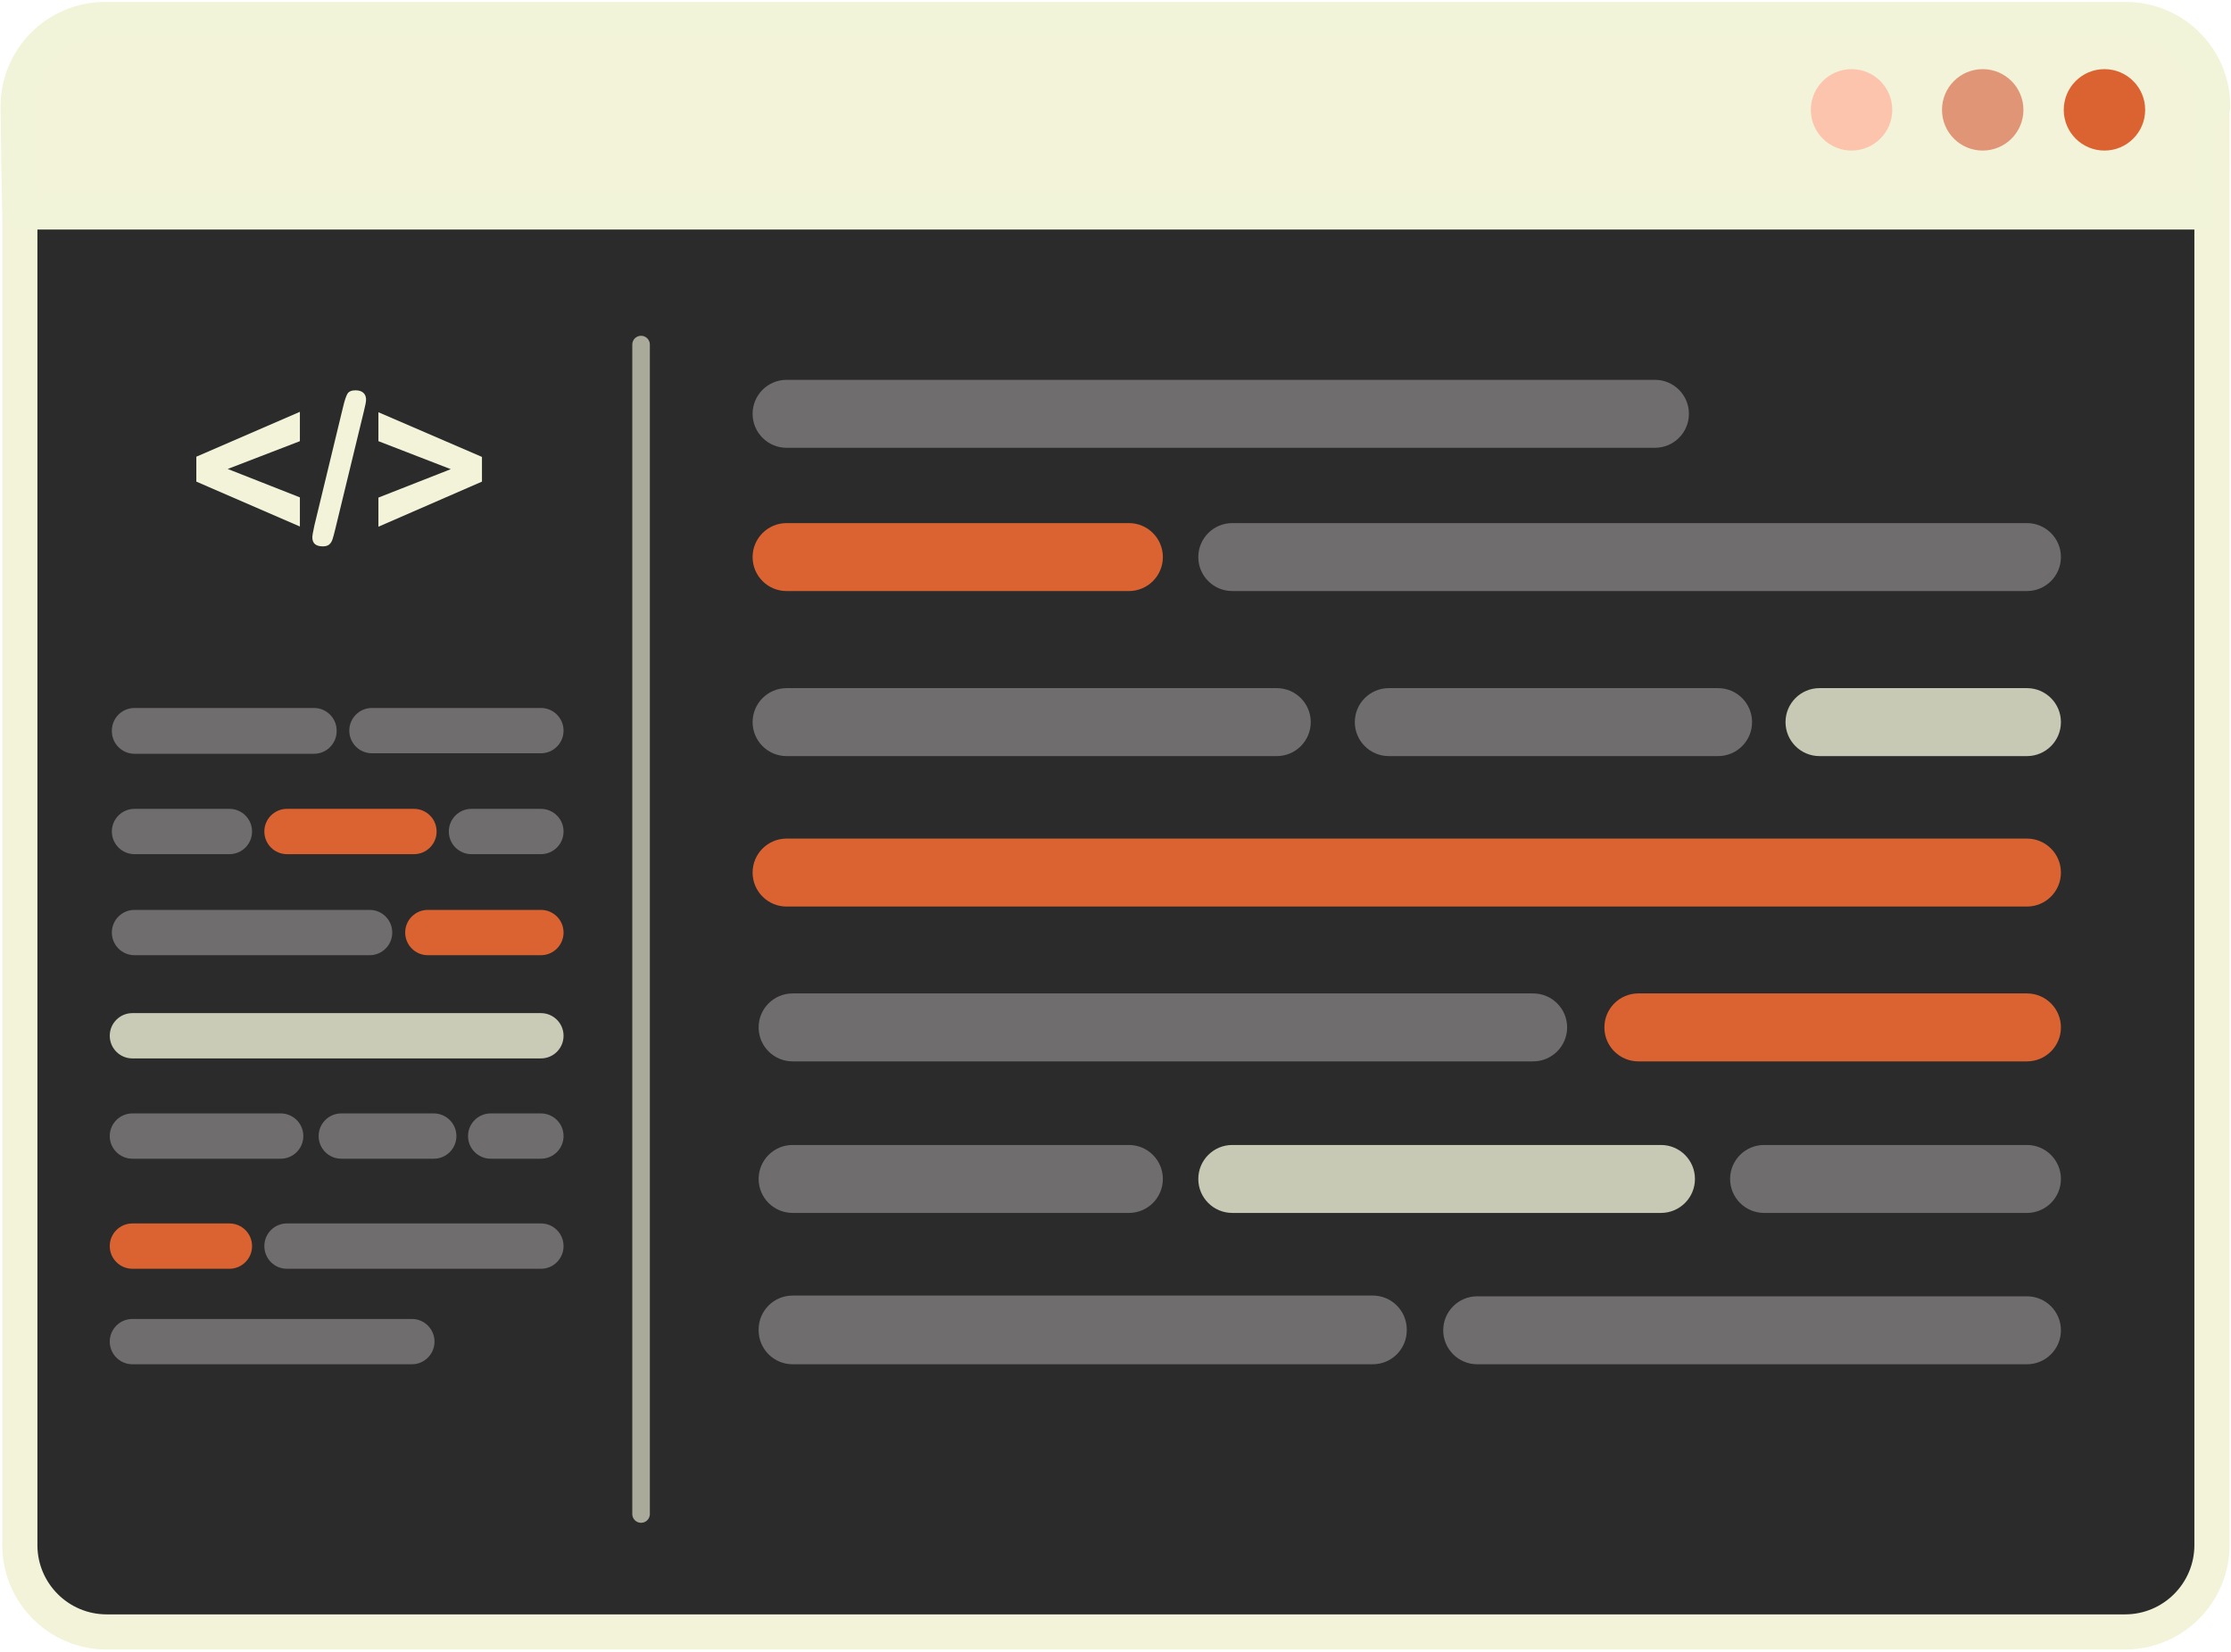<?xml version="1.0" encoding="UTF-8"?>
<svg xmlns="http://www.w3.org/2000/svg" width="212" height="157" viewBox="0 0 212 157" fill="none">
  <g clip-path="url(#clip0_125_1640)">
    <path d="M1.885 10.76C1.885 6.199 5.582 2.501 10.143 2.501H201.931C206.492 2.501 210.19 6.199 210.19 10.76V146.801C210.19 151.361 206.492 155.059 201.931 155.059H10.143C5.582 155.059 1.885 151.361 1.885 146.801V10.76Z" fill="#2B2B2B" stroke="#F2F3D9" stroke-width="3.339" stroke-miterlimit="10" stroke-linejoin="round"></path>
    <path d="M1.723 10.114C1.723 5.553 5.42 1.854 9.982 1.854H202.004C206.566 1.854 210.265 5.553 210.265 10.114C210.265 10.114 210.283 20.142 210.276 20.142H1.942C1.811 20.142 1.723 10.114 1.723 10.114Z" fill="#F2F3D9" stroke="#F2F4D9" stroke-width="3.339" stroke-miterlimit="10" stroke-linejoin="round"></path>
    <path d="M172.075 10.437C172.075 8.301 173.807 6.569 175.943 6.569C178.08 6.569 179.812 8.301 179.812 10.437C179.812 12.574 178.08 14.306 175.943 14.306C173.807 14.306 172.075 12.574 172.075 10.437Z" fill="#FDC4AD"></path>
    <path d="M184.538 10.437C184.538 8.301 186.269 6.569 188.406 6.569C190.542 6.569 192.275 8.301 192.275 10.437C192.275 12.574 190.542 14.306 188.406 14.306C186.269 14.306 184.538 12.574 184.538 10.437Z" fill="#E19577"></path>
    <path d="M196.107 10.437C196.107 8.301 197.839 6.569 199.975 6.569C202.112 6.569 203.844 8.301 203.844 10.437C203.844 12.574 202.112 14.306 199.975 14.306C197.839 14.306 196.107 12.574 196.107 10.437Z" fill="#DB6332"></path>
    <path d="M72.088 126.397C72.088 128.18 73.534 129.626 75.318 129.626H130.448C132.232 129.626 133.678 128.18 133.678 126.397V126.326C133.678 124.543 132.232 123.097 130.448 123.097H75.318C73.534 123.097 72.088 124.543 72.088 126.326V126.397Z" fill="#6F6D6D"></path>
    <path d="M137.141 126.396C137.141 128.18 138.587 129.626 140.37 129.626H192.609C194.393 129.626 195.839 128.18 195.839 126.396C195.839 124.614 194.393 123.168 192.609 123.168H140.37C138.587 123.168 137.141 124.614 137.141 126.396Z" fill="#6F6D6D"></path>
    <path d="M72.088 112.019C72.088 113.802 73.534 115.247 75.318 115.247H107.274C109.056 115.247 110.502 113.802 110.502 112.019C110.502 110.235 109.056 108.79 107.274 108.79H75.318C73.534 108.79 72.088 110.235 72.088 112.019Z" fill="#6F6D6D"></path>
    <path d="M71.516 52.931C71.516 54.714 72.962 56.159 74.745 56.159H107.274C109.056 56.159 110.502 54.714 110.502 52.931C110.502 51.147 109.056 49.702 107.274 49.702H74.745C72.962 49.702 71.516 51.147 71.516 52.931Z" fill="#DB6332"></path>
    <path d="M164.403 112.019C164.403 113.802 165.848 115.247 167.632 115.247H192.609C194.393 115.247 195.839 113.802 195.839 112.019C195.839 110.235 194.393 108.79 192.609 108.79H167.632C165.848 108.79 164.403 110.235 164.403 112.019Z" fill="#6F6D6D"></path>
    <path opacity="0.788" d="M113.868 112.019C113.868 113.802 115.314 115.247 117.097 115.247H157.833C159.617 115.247 161.062 113.802 161.062 112.019C161.062 110.235 159.617 108.79 157.833 108.79H117.097C115.314 108.79 113.868 110.235 113.868 112.019Z" fill="#F2F3D9"></path>
    <path d="M113.868 52.931C113.868 54.714 115.314 56.159 117.097 56.159H192.609C194.393 56.159 195.839 54.714 195.839 52.931C195.839 51.147 194.393 49.702 192.609 49.702H117.097C115.314 49.702 113.868 51.147 113.868 52.931Z" fill="#6F6D6D"></path>
    <path d="M152.456 97.619C152.456 99.402 153.901 100.847 155.684 100.847H192.609C194.393 100.847 195.839 99.402 195.839 97.619C195.839 95.835 194.393 94.39 192.609 94.39H155.684C153.901 94.39 152.456 95.835 152.456 97.619Z" fill="#DB6332"></path>
    <path d="M72.088 97.619C72.088 99.402 73.534 100.847 75.318 100.847H145.687C147.47 100.847 148.916 99.402 148.916 97.619C148.916 95.835 147.47 94.39 145.687 94.39H75.318C73.534 94.39 72.088 95.835 72.088 97.619Z" fill="#6F6D6D"></path>
    <path d="M71.516 82.907C71.516 84.69 72.962 86.136 74.745 86.136H192.609C194.393 86.136 195.839 84.69 195.839 82.907C195.839 81.124 194.393 79.678 192.609 79.678H74.745C72.962 79.678 71.516 81.124 71.516 82.907Z" fill="#DB6332"></path>
    <path d="M71.516 68.612C71.516 70.395 72.962 71.841 74.745 71.841H121.326C123.108 71.841 124.554 70.395 124.554 68.612C124.554 66.829 123.108 65.383 121.326 65.383H74.745C72.962 65.383 71.516 66.829 71.516 68.612Z" fill="#6F6D6D"></path>
    <path d="M128.741 68.612C128.741 70.395 130.186 71.841 131.969 71.841H163.262C165.044 71.841 166.49 70.395 166.49 68.612C166.49 66.829 165.044 65.383 163.262 65.383H131.969C130.186 65.383 128.741 66.829 128.741 68.612Z" fill="#6F6D6D"></path>
    <path opacity="0.788" d="M169.668 68.612C169.668 70.395 171.114 71.841 172.898 71.841H192.609C194.393 71.841 195.839 70.395 195.839 68.612C195.839 66.829 194.393 65.383 192.609 65.383H172.898C171.114 65.383 169.668 66.829 169.668 68.612Z" fill="#F2F3D9"></path>
    <path d="M71.516 39.318C71.516 41.101 72.962 42.547 74.745 42.547H157.261C159.044 42.547 160.49 41.101 160.49 39.318C160.49 37.535 159.044 36.089 157.261 36.089H74.745C72.962 36.089 71.516 37.535 71.516 39.318Z" fill="#6F6D6D"></path>
    <path d="M10.628 69.42C10.628 68.232 11.591 67.268 12.78 67.268H29.838C31.026 67.268 31.99 68.232 31.99 69.42V69.468C31.99 70.656 31.026 71.62 29.838 71.62H12.78C11.591 71.62 10.628 70.656 10.628 69.468V69.42Z" fill="#6F6D6D"></path>
    <path d="M33.191 69.42C33.191 68.232 34.155 67.268 35.344 67.268H51.399C52.588 67.268 53.552 68.232 53.552 69.42C53.552 70.609 52.588 71.573 51.399 71.573H35.344C34.155 71.573 33.191 70.609 33.191 69.42Z" fill="#6F6D6D"></path>
    <path d="M10.628 79.006C10.628 77.817 11.591 76.853 12.78 76.853H21.799C22.988 76.853 23.952 77.817 23.952 79.006C23.952 80.195 22.988 81.159 21.799 81.159H12.78C11.591 81.159 10.628 80.195 10.628 79.006Z" fill="#6F6D6D"></path>
    <path d="M10.429 118.398C10.429 117.209 11.392 116.246 12.582 116.246H21.799C22.988 116.246 23.952 117.209 23.952 118.398C23.952 119.587 22.988 120.551 21.799 120.551H12.582C11.392 120.551 10.429 119.587 10.429 118.398Z" fill="#DB6332"></path>
    <path d="M42.648 79.006C42.648 77.817 43.611 76.853 44.8 76.853H51.399C52.588 76.853 53.552 77.817 53.552 79.006C53.552 80.195 52.588 81.159 51.399 81.159H44.8C43.611 81.159 42.648 80.195 42.648 79.006Z" fill="#6F6D6D"></path>
    <path d="M25.119 79.006C25.119 77.817 26.083 76.853 27.271 76.853H39.336C40.525 76.853 41.489 77.817 41.489 79.006C41.489 80.195 40.525 81.159 39.336 81.159H27.271C26.083 81.159 25.119 80.195 25.119 79.006Z" fill="#DB6332"></path>
    <path d="M25.119 118.398C25.119 117.209 26.076 116.246 27.256 116.246H51.414C52.594 116.246 53.552 117.209 53.552 118.398C53.552 119.587 52.594 120.551 51.414 120.551H27.256C26.076 120.551 25.119 119.587 25.119 118.398Z" fill="#6F6D6D"></path>
    <path d="M38.503 88.606C38.503 87.417 39.467 86.454 40.656 86.454H51.399C52.588 86.454 53.552 87.417 53.552 88.606C53.552 89.795 52.588 90.759 51.399 90.759H40.656C39.467 90.759 38.503 89.795 38.503 88.606Z" fill="#DB6332"></path>
    <path d="M10.628 88.606C10.628 87.417 11.591 86.454 12.78 86.454H35.124C36.312 86.454 37.275 87.417 37.275 88.606C37.275 89.795 36.312 90.759 35.124 90.759H12.78C11.591 90.759 10.628 89.795 10.628 88.606Z" fill="#6F6D6D"></path>
    <path opacity="0.798" d="M10.429 98.413C10.429 97.225 11.392 96.261 12.582 96.261H51.399C52.588 96.261 53.552 97.225 53.552 98.413C53.552 99.603 52.588 100.566 51.399 100.566H12.582C11.392 100.566 10.429 99.603 10.429 98.413Z" fill="#F2F3D9"></path>
    <path d="M10.429 107.943C10.429 106.755 11.392 105.791 12.582 105.791H26.673C27.862 105.791 28.825 106.755 28.825 107.943C28.825 109.132 27.862 110.096 26.673 110.096H12.582C11.392 110.096 10.429 109.132 10.429 107.943Z" fill="#6F6D6D"></path>
    <path d="M30.278 107.943C30.278 106.755 31.242 105.791 32.43 105.791H41.219C42.407 105.791 43.371 106.755 43.371 107.943C43.371 109.132 42.407 110.096 41.219 110.096H32.43C31.242 110.096 30.278 109.132 30.278 107.943Z" fill="#6F6D6D"></path>
    <path d="M44.474 107.943C44.474 106.755 45.438 105.791 46.627 105.791H51.399C52.588 105.791 53.552 106.755 53.552 107.943C53.552 109.132 52.588 110.096 51.399 110.096H46.627C45.438 110.096 44.474 109.132 44.474 107.943Z" fill="#6F6D6D"></path>
    <path d="M10.429 127.473C10.429 126.284 11.392 125.321 12.582 125.321H39.138C40.327 125.321 41.29 126.284 41.29 127.473C41.29 128.662 40.327 129.626 39.138 129.626H12.582C11.392 129.626 10.429 128.662 10.429 127.473Z" fill="#6F6D6D"></path>
    <path d="M28.496 47.258V50.026L18.656 45.761V43.394L28.496 39.13V41.918L21.639 44.558L28.496 47.258Z" fill="#F2F3D9"></path>
    <path d="M34.579 39.072L31.841 50.348C31.75 50.721 31.67 51.014 31.601 51.229C31.533 51.444 31.429 51.612 31.288 51.732C31.148 51.853 30.945 51.913 30.677 51.913C30.012 51.913 29.679 51.626 29.679 51.053C29.679 50.903 29.744 50.528 29.875 49.928L32.604 38.651C32.747 38.051 32.884 37.64 33.014 37.418C33.145 37.196 33.399 37.086 33.777 37.086C34.104 37.086 34.353 37.163 34.526 37.321C34.699 37.477 34.785 37.692 34.785 37.966C34.785 38.168 34.716 38.536 34.579 39.072Z" fill="#F2F3D9"></path>
    <path d="M45.799 45.761L35.959 50.046V47.278L42.835 44.578L35.959 41.918V39.169L45.799 43.414V45.761Z" fill="#F2F3D9"></path>
    <path opacity="0.635" d="M60.917 32.739C60.917 32.739 60.917 94.451 60.917 122.084C60.917 149.717 60.917 143.271 60.917 143.271" stroke="#F2F3D9" stroke-width="1.669" stroke-miterlimit="10" stroke-linecap="round" stroke-linejoin="round"></path>
  </g>
  <defs>
    <clipPath id="clip0_125_1640">
      <rect width="212" height="156.913" fill="white"></rect>
    </clipPath>
  </defs>
</svg>
